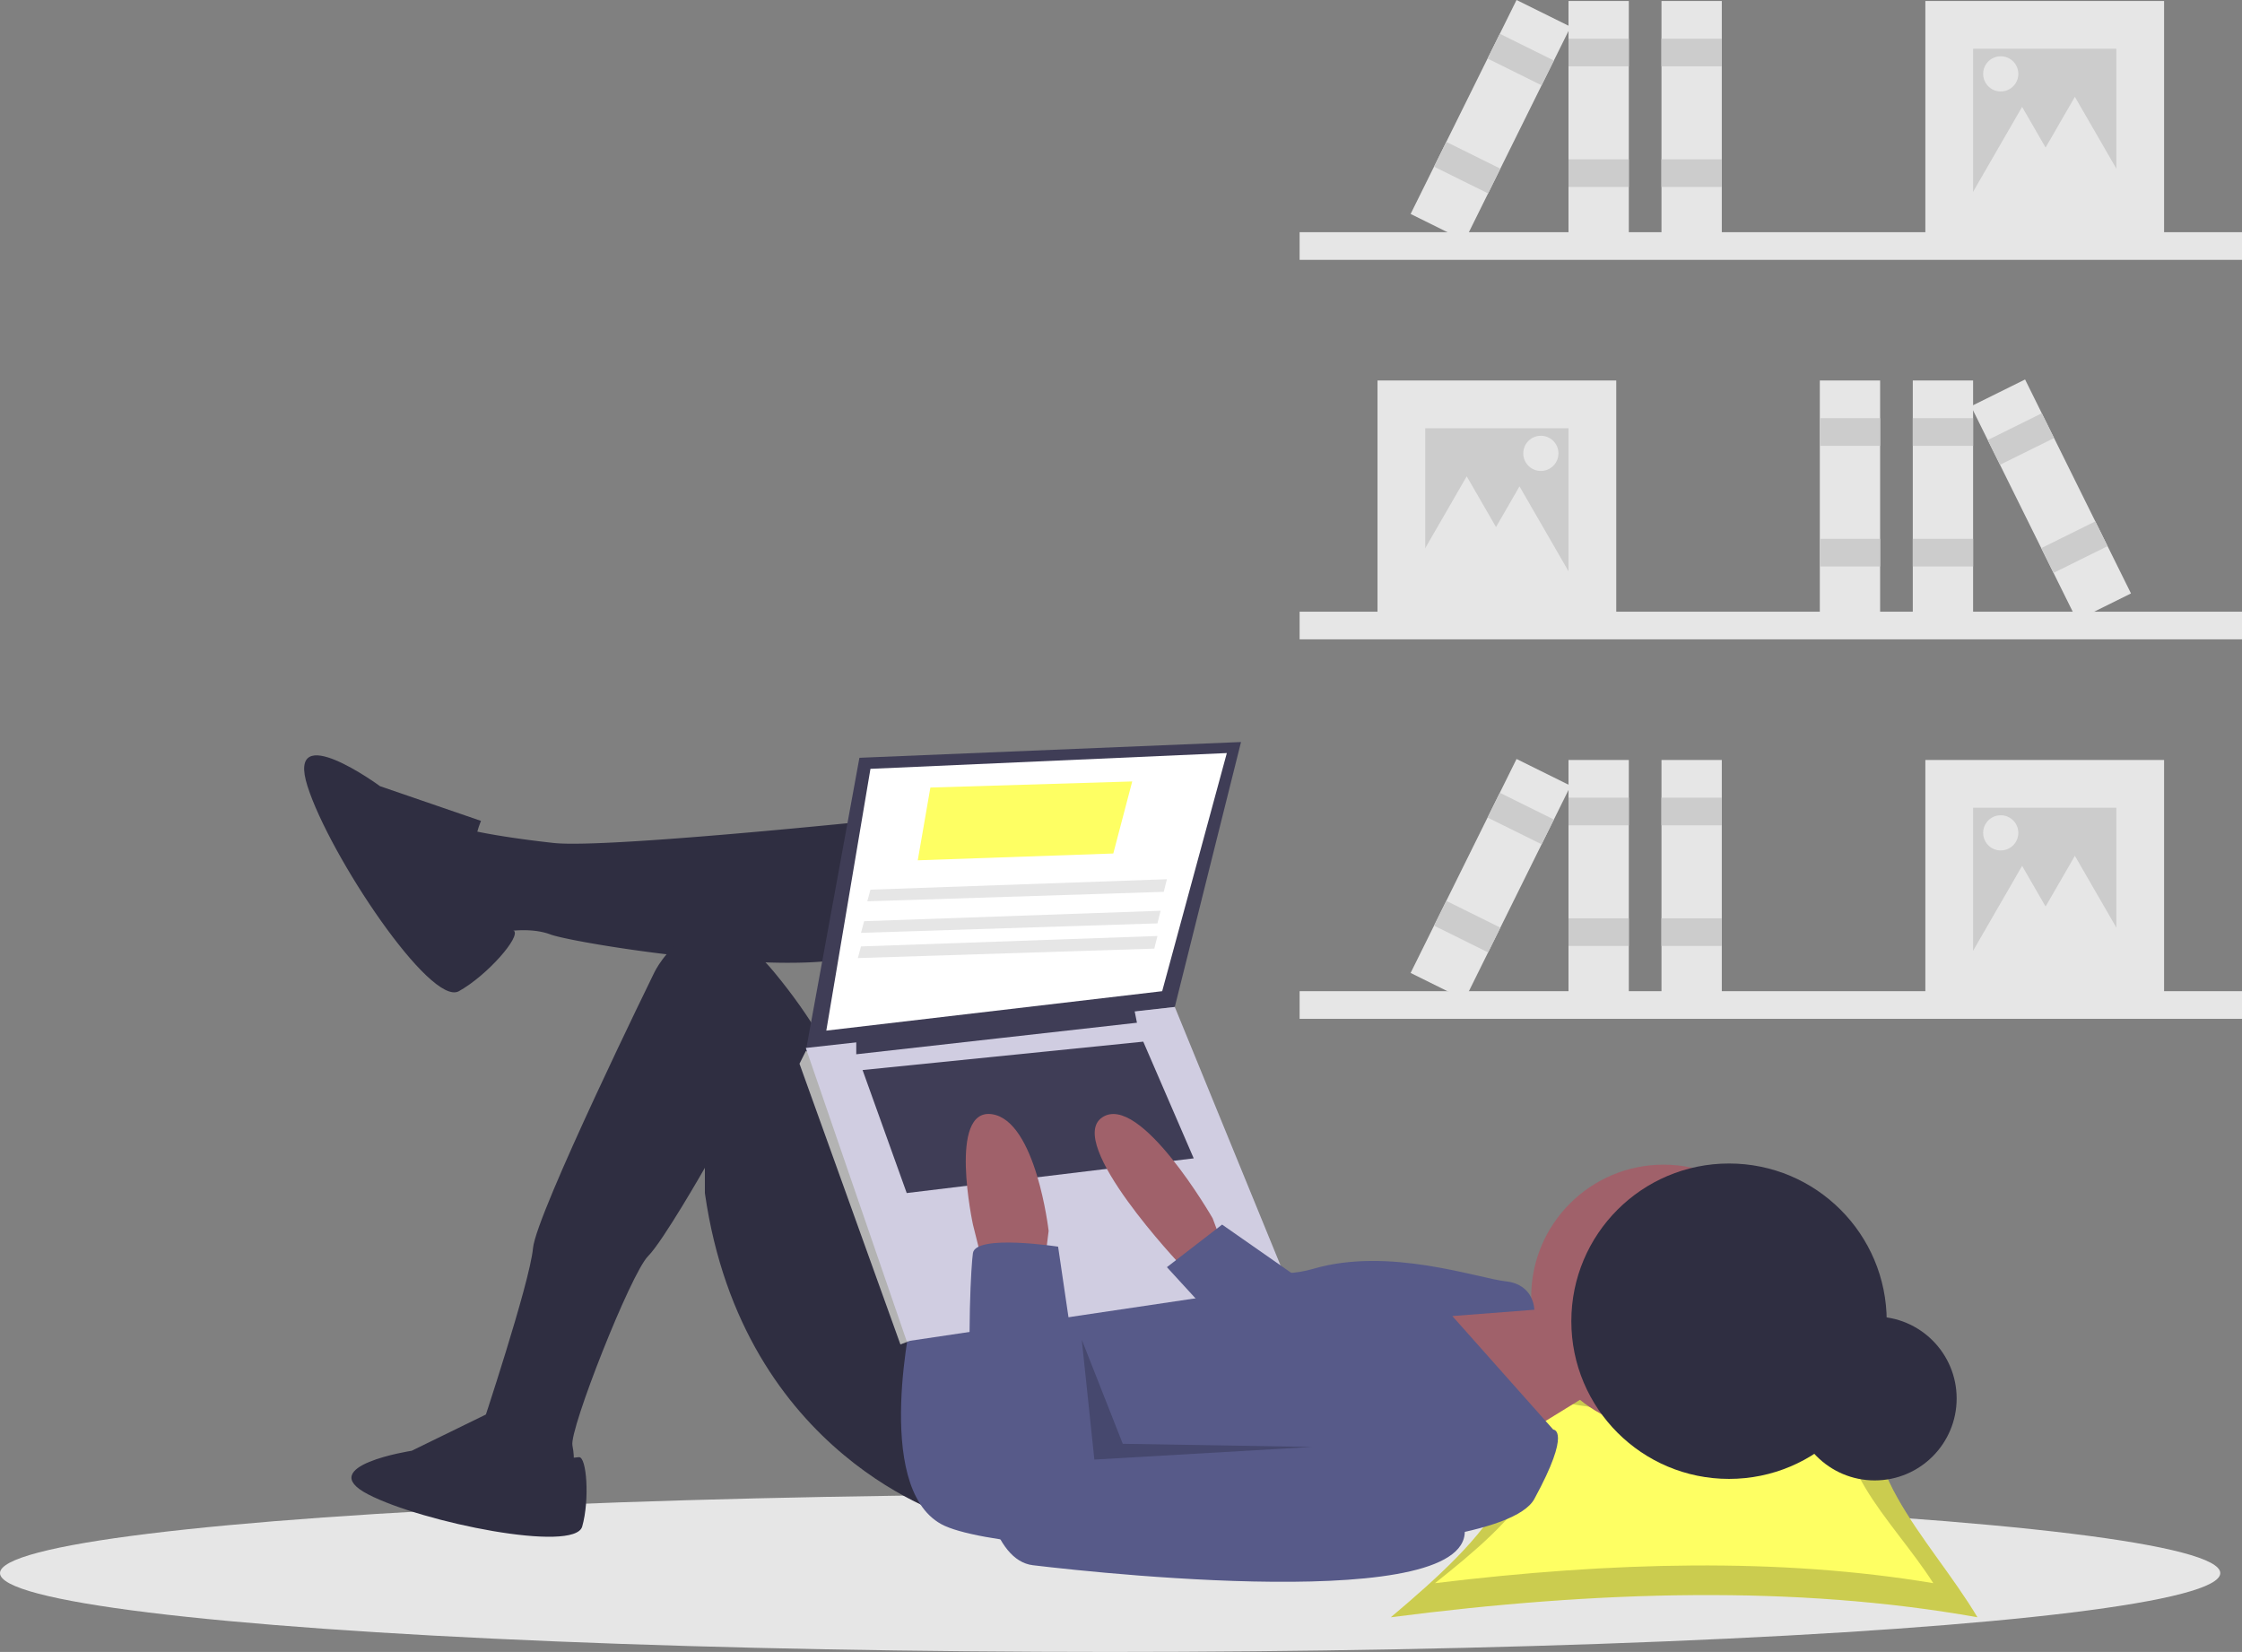 <svg xmlns="http://www.w3.org/2000/svg" id="b3df86d2-2022-47c6-a781-bb5144daf06b" width="802.027" height="590.916" data-name="Layer 1" viewBox="0 0 802.027 590.916"><rect x="0" y="0" width="802.027" height="590.916" fill="#808080" stroke="none"/><title>researching</title><rect width="337.121" height="9.889" x="464.906" y="218.808" fill="#e6e6e6"/><rect width="85.404" height="85.404" x="492.774" y="136.101" fill="#e6e6e6"/><rect width="51.242" height="51.242" x="509.855" y="153.182" fill="#ccc"/><rect width="21.576" height="85.404" x="684.259" y="136.101" fill="#e6e6e6"/><rect width="21.576" height="9.889" x="684.259" y="149.586" fill="#ccc"/><rect width="21.576" height="9.889" x="684.259" y="192.737" fill="#ccc"/><rect width="21.576" height="85.404" x="650.997" y="136.101" fill="#e6e6e6"/><rect width="21.576" height="9.889" x="650.997" y="149.586" fill="#ccc"/><rect width="21.576" height="9.889" x="650.997" y="192.737" fill="#ccc"/><rect width="21.576" height="85.404" x="921.902" y="290.643" fill="#e6e6e6" transform="translate(-250.057 293.892) rotate(-26.34)"/><rect width="21.576" height="9.889" x="911.133" y="306.647" fill="#ccc" transform="translate(-241.523 286.855) rotate(-26.34)"/><rect width="21.576" height="9.889" x="930.279" y="345.319" fill="#ccc" transform="translate(-256.694 299.365) rotate(-26.34)"/><polygon fill="#e6e6e6" points="524.688 170.382 535.554 189.201 546.419 208.02 524.688 208.02 502.958 208.02 513.823 189.201 524.688 170.382"/><polygon fill="#e6e6e6" points="543.567 173.978 554.432 192.797 565.298 211.616 543.567 211.616 521.837 211.616 532.702 192.797 543.567 173.978"/><circle cx="551.209" cy="162.171" r="6.293" fill="#e6e6e6"/><rect width="337.121" height="9.889" x="663.892" y="237.602" fill="#e6e6e6" transform="translate(1465.919 330.551) rotate(-180)"/><rect width="85.404" height="85.404" x="887.741" y="154.895" fill="#e6e6e6" transform="translate(1661.899 240.652) rotate(-180)"/><rect width="51.242" height="51.242" x="904.821" y="171.976" fill="#ccc" transform="translate(1661.899 240.652) rotate(-180)"/><rect width="21.576" height="85.404" x="760.084" y="154.895" fill="#e6e6e6" transform="translate(1342.757 240.652) rotate(-180)"/><rect width="21.576" height="9.889" x="760.084" y="168.38" fill="#ccc" transform="translate(1342.757 192.107) rotate(-180)"/><rect width="21.576" height="9.889" x="760.084" y="211.531" fill="#ccc" transform="translate(1342.757 278.41) rotate(-180)"/><rect width="21.576" height="85.404" x="793.347" y="154.895" fill="#e6e6e6" transform="translate(1409.283 240.652) rotate(-180)"/><rect width="21.576" height="9.889" x="793.347" y="168.38" fill="#ccc" transform="translate(1409.283 192.107) rotate(-180)"/><rect width="21.576" height="9.889" x="793.347" y="211.531" fill="#ccc" transform="translate(1409.283 278.41) rotate(-180)"/><rect width="21.576" height="85.404" x="721.427" y="154.895" fill="#e6e6e6" transform="translate(1101.754 545.015) rotate(-153.66)"/><rect width="21.576" height="9.889" x="732.197" y="170.9" fill="#ccc" transform="translate(1131.826 508.546) rotate(-153.66)"/><rect width="21.576" height="9.889" x="713.051" y="209.571" fill="#ccc" transform="translate(1078.364 573.379) rotate(-153.66)"/><polygon fill="#e6e6e6" points="742.244 34.634 731.379 53.453 720.514 72.272 742.244 72.272 763.975 72.272 753.109 53.453 742.244 34.634"/><polygon fill="#e6e6e6" points="723.365 38.23 712.5 57.049 701.635 75.868 723.365 75.868 745.096 75.868 734.231 57.049 723.365 38.23"/><circle cx="715.724" cy="26.424" r="6.293" fill="#e6e6e6"/><rect width="337.121" height="9.889" x="663.892" y="509.097" fill="#e6e6e6" transform="translate(1465.919 873.542) rotate(-180)"/><rect width="85.404" height="85.404" x="887.741" y="426.39" fill="#e6e6e6" transform="translate(1661.899 783.643) rotate(-180)"/><rect width="51.242" height="51.242" x="904.821" y="443.471" fill="#ccc" transform="translate(1661.899 783.643) rotate(-180)"/><rect width="21.576" height="85.404" x="760.084" y="426.39" fill="#e6e6e6" transform="translate(1342.757 783.643) rotate(-180)"/><rect width="21.576" height="9.889" x="760.084" y="439.875" fill="#ccc" transform="translate(1342.757 735.097) rotate(-180)"/><rect width="21.576" height="9.889" x="760.084" y="483.027" fill="#ccc" transform="translate(1342.757 821.4) rotate(-180)"/><rect width="21.576" height="85.404" x="793.347" y="426.39" fill="#e6e6e6" transform="translate(1409.283 783.643) rotate(-180)"/><rect width="21.576" height="9.889" x="793.347" y="439.875" fill="#ccc" transform="translate(1409.283 735.097) rotate(-180)"/><rect width="21.576" height="9.889" x="793.347" y="483.027" fill="#ccc" transform="translate(1409.283 821.4) rotate(-180)"/><rect width="21.576" height="85.404" x="721.427" y="426.39" fill="#e6e6e6" transform="translate(981.294 1059.819) rotate(-153.66)"/><rect width="21.576" height="9.889" x="732.197" y="442.395" fill="#ccc" transform="translate(1011.366 1023.35) rotate(-153.66)"/><rect width="21.576" height="9.889" x="713.051" y="481.067" fill="#ccc" transform="translate(957.904 1088.183) rotate(-153.66)"/><polygon fill="#e6e6e6" points="742.244 306.129 731.379 324.948 720.514 343.768 742.244 343.768 763.975 343.768 753.109 324.948 742.244 306.129"/><polygon fill="#e6e6e6" points="723.365 309.725 712.5 328.544 701.635 347.364 723.365 347.364 745.096 347.364 734.231 328.544 723.365 309.725"/><circle cx="715.724" cy="297.919" r="6.293" fill="#e6e6e6"/><ellipse cx="397.129" cy="562.711" fill="#e6e6e6" rx="397.129" ry="28.205"/><path fill="#feff63" d="M906.373,733.048c-64.755-11.525-135.567-9.609-209.847,0,33.855-28.581,63.075-57.163,29.219-85.744,66.039,13.624,75.289,12.245,148.752,0C857.459,675.885,889.334,704.467,906.373,733.048Z" transform="translate(-198.987 -154.542)"/><path d="M906.373,733.048c-64.755-11.525-135.567-9.609-209.847,0,33.855-28.581,63.075-57.163,29.219-85.744,66.039,13.624,75.289,12.245,148.752,0C857.459,675.885,889.334,704.467,906.373,733.048Z" opacity=".2" transform="translate(-198.987 -154.542)"/><path fill="#feff63" d="M890.578,720.854c-55.007-9.2-115.159-7.67-178.257,0C741.08,698.04,765.901,675.226,737.142,652.412c56.098,10.875,63.955,9.774,126.359,0C849.027,675.226,876.104,698.04,890.578,720.854Z" transform="translate(-198.987 -154.542)"/><circle cx="670.64" cy="500.244" r="29.309" fill="#2f2e41"/><polygon fill="#a0616a" points="537.591 466.249 557.899 469.634 568.053 498.967 538.72 517.019 504.873 466.249 536.463 466.249 537.591 466.249"/><circle cx="595.13" cy="463.993" r="47.385" fill="#a0616a"/><path fill="#2f2e41" d="M532.372,445.919s-115.077,12.41-135.385,10.154-29.333-4.513-29.333-4.513-13.539,18.051-6.769,25.949A48.822,48.822,0,0,0,374.423,488.791s12.41-3.385,21.436,0,100.411,18.051,116.205,4.513S532.372,445.919,532.372,445.919Z" transform="translate(-198.987 -154.542)"/><path fill="#2f2e41" d="M540.27,697.509s-75.59-21.436-89.128-116.205v-9.026S436.185,598.516,430.833,603.868c-6.205,6.205-28.205,62.051-27.077,67.693s0,7.897,0,7.897l-32.718-3.385V665.919s17.487-52.462,18.615-64.872,43.436-98.718,43.436-98.718,15.795-32.718,42.872,0,29.333,55.282,29.333,55.282l34.974,67.693Z" transform="translate(-198.987 -154.542)"/><path fill="#2f2e41" d="M371.038,448.175l-36.103-12.41s-33.846-24.821-25.949,0,44,78.975,54.154,73.334,22.366-19.643,19.644-21.668S362.013,470.739,371.038,448.175Z" transform="translate(-198.987 -154.542)"/><path fill="#2f2e41" d="M375.402,659.259l-29.144,14.233s-35.244,5.422-15.589,15.589,73.876,21.011,76.587,11.522,1.635-25.236-1.216-24.818S383.535,678.236,375.402,659.259Z" transform="translate(-198.987 -154.542)"/><path fill="#575a89" d="M525.603,623.048s-14.667,63.18,10.154,76.718S734.322,715.561,747.86,690.74s6.769-24.821,6.769-24.821l-36.103-40.616L747.86,623.048s0-9.026-10.154-10.154-41.744-12.41-68.821-4.513-42.872-15.795-42.872-15.795Z" transform="translate(-198.987 -154.542)"/><polygon fill="#3f3d56" points="307.437 271.069 288.257 375.993 420.258 360.198 443.95 265.428 307.437 271.069"/><polygon fill="#fff" points="311.386 275.018 295.591 368.659 415.745 354.557 438.873 269.377 311.386 275.018"/><polygon fill="#b3b3b3" points="292.77 377.121 288.257 375.993 286.001 380.505 322.104 480.916 325.499 479.618 326.616 473.019 292.77 377.121"/><polygon fill="#d0cde1" points="288.257 374.864 324.36 479.788 460.873 459.48 420.258 360.198 288.257 374.864"/><polygon fill="#3f3d56" points="306.309 371.48 306.309 377.121 406.719 365.839 405.591 360.198 306.309 371.48"/><polygon fill="#3f3d56" points="308.565 382.762 324.36 426.762 427.027 414.352 408.976 372.608 308.565 382.762"/><path fill="#a0616a" d="M636.167,599.355l-3.385-9.026s-25.949-45.128-39.487-36.103,28.205,53.026,28.205,53.026h13.539Z" transform="translate(-198.987 -154.542)"/><path fill="#a0616a" d="M550.423,606.124l-3.385-13.539s-9.026-41.744,6.769-39.487,20.308,41.744,20.308,41.744l-1.128,9.026Z" transform="translate(-198.987 -154.542)"/><path fill="#575a89" d="M577.501,600.483s-29.333-4.513-30.462,2.256-6.769,108.308,21.436,111.693,168.103,18.051,153.436-16.923-37.231-30.462-37.231-30.462L588.783,677.202Z" transform="translate(-198.987 -154.542)"/><polygon fill="#575a89" points="467.078 458.916 437.181 438.044 417.437 453.275 442.258 480.352 467.078 458.916"/><polygon points="386.976 479.224 391.488 522.096 469.335 517.583 401.642 516.455 386.976 479.224" opacity=".2"/><circle cx="618.521" cy="472.603" r="56.41" fill="#2f2e41"/><polygon fill="#feff63" points="328.309 307.736 398.258 305.301 405.027 279.531 332.822 281.71 328.309 307.736"/><polygon fill="#e6e6e6" points="310.258 322.403 416.309 319.018 417.437 314.505 311.386 318.239 310.258 322.403"/><polygon fill="#e6e6e6" points="308.001 333.685 414.053 330.3 415.181 325.787 309.129 329.521 308.001 333.685"/><polygon fill="#e6e6e6" points="306.873 342.71 412.924 339.326 414.053 334.813 308.001 338.546 306.873 342.71"/></svg>